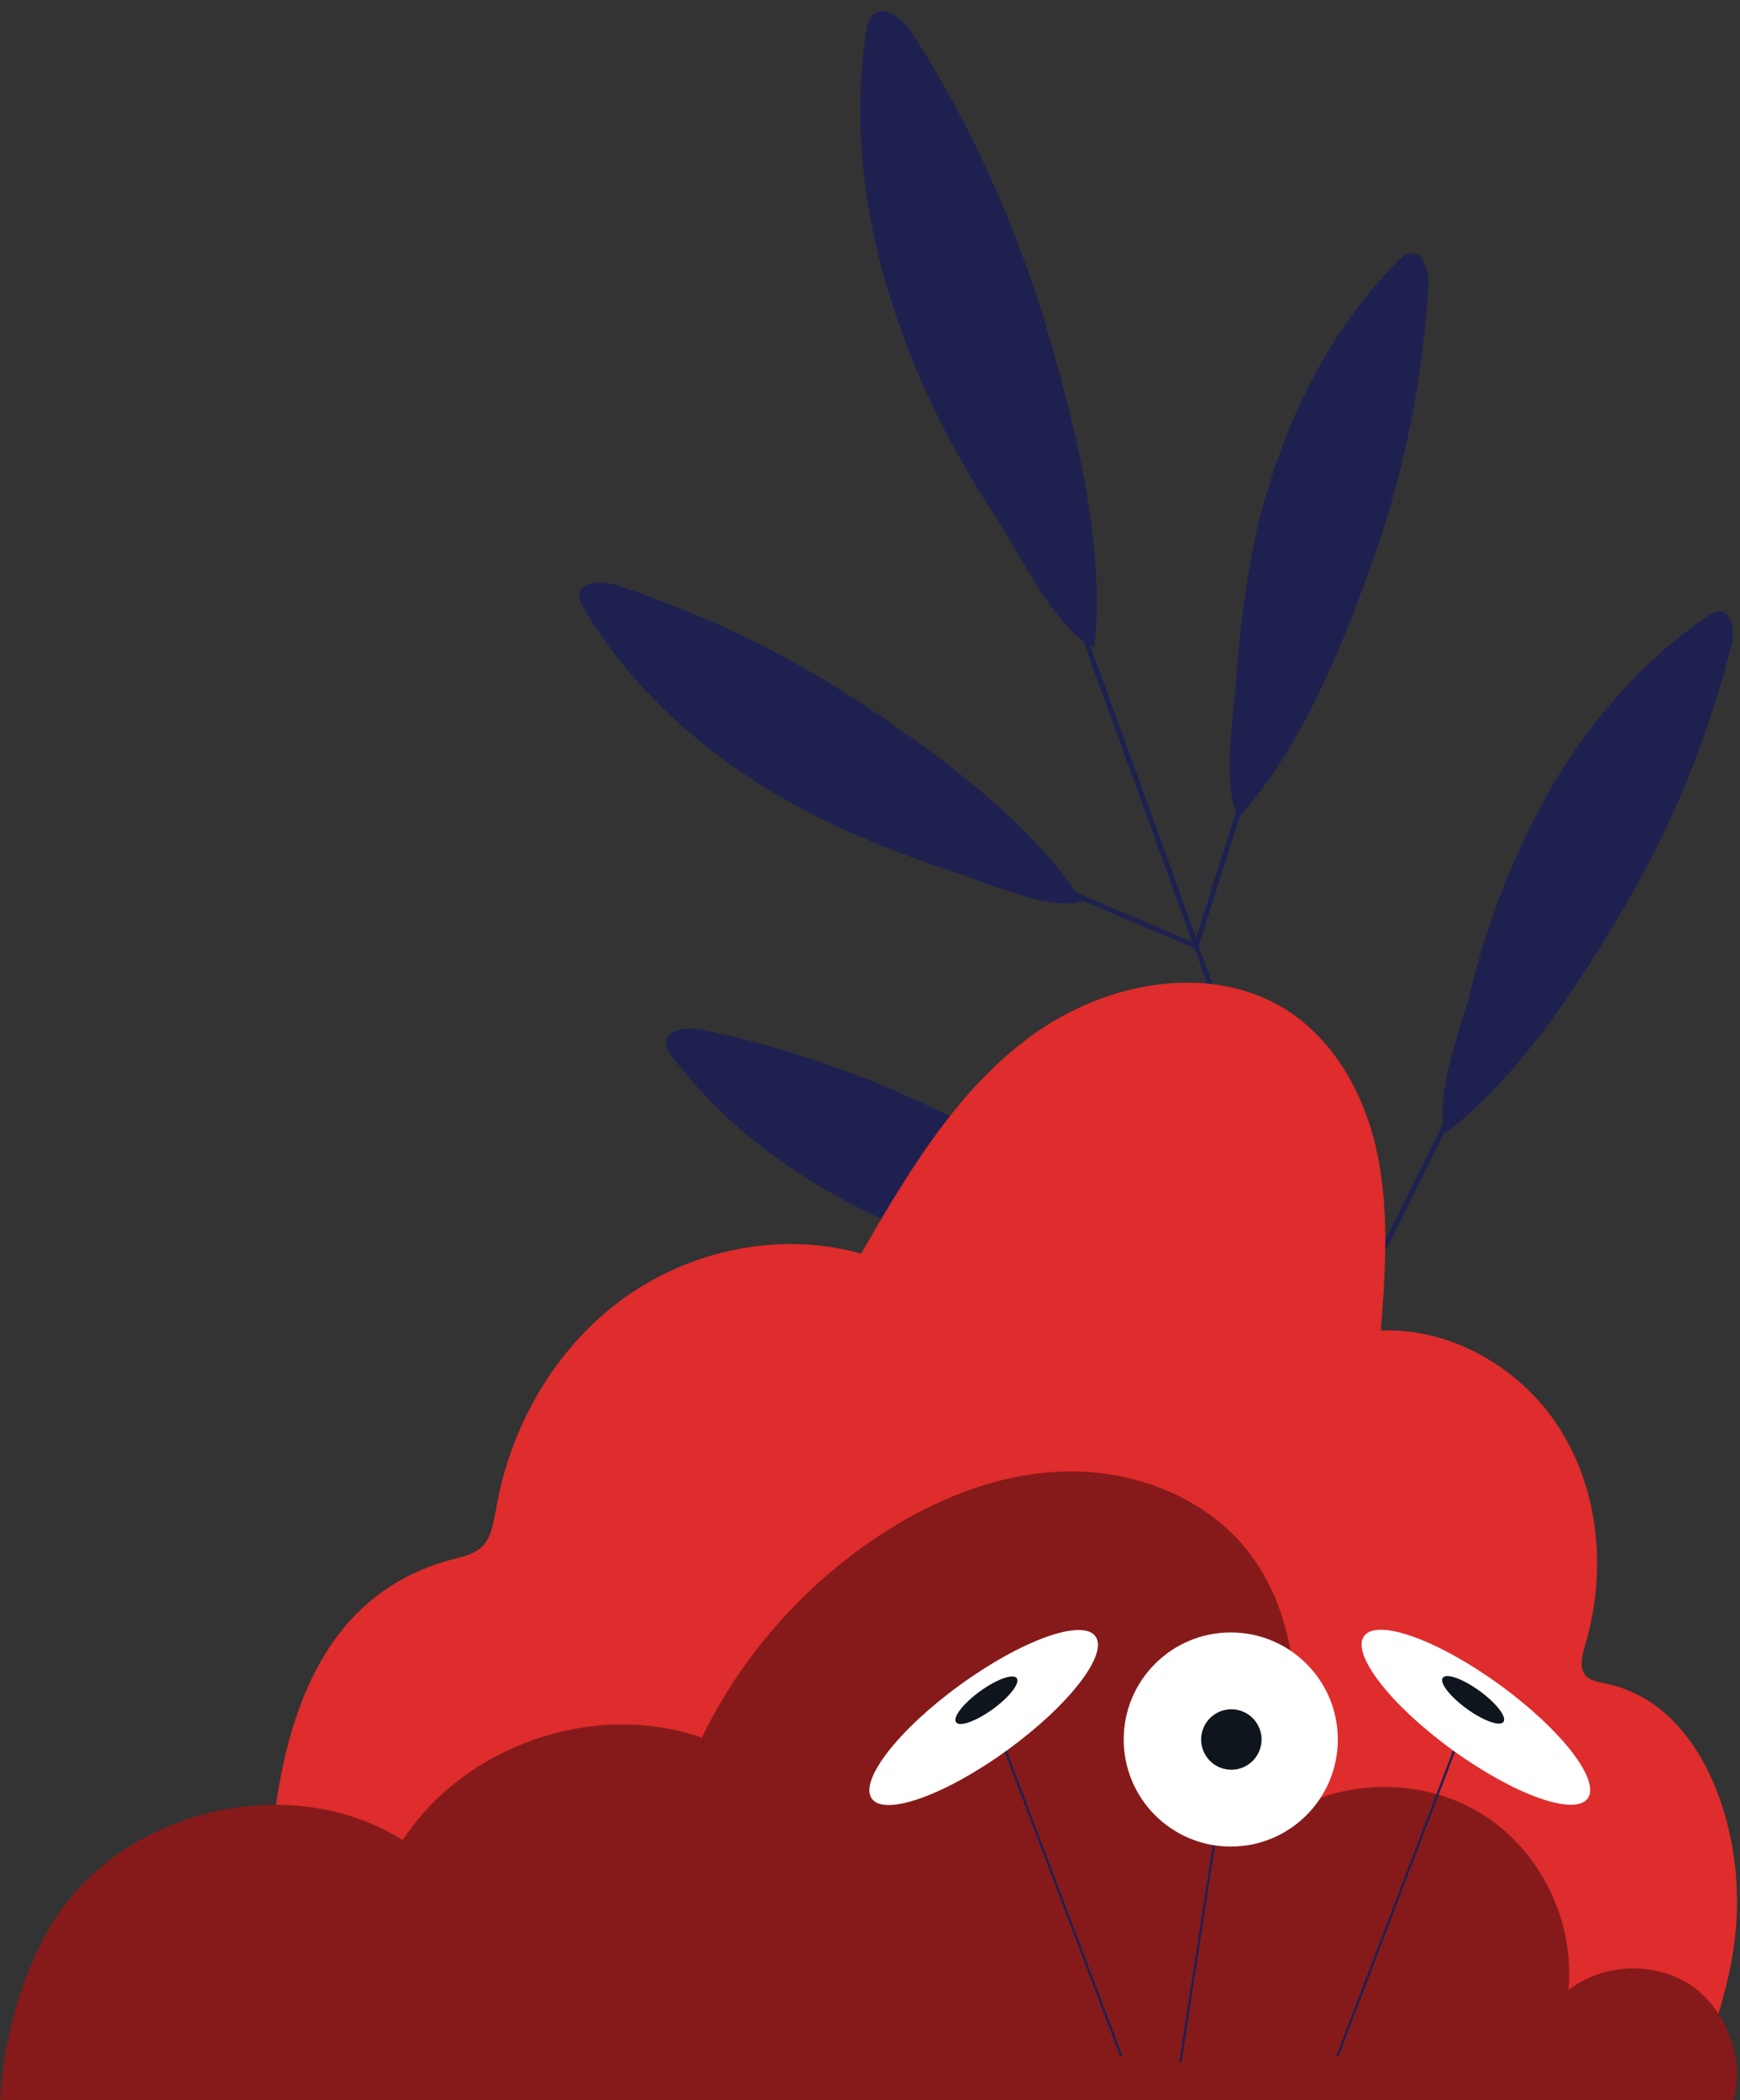 <svg width="155" height="187" fill="none" xmlns="http://www.w3.org/2000/svg"><rect width="100%" height="100%" fill="#333333" stroke="none"/><path d="M83.145 19.883s34.236 92.967 49.398 138.188" stroke="#1E2150" stroke-width=".446" stroke-miterlimit="10" stroke-linecap="round" stroke-linejoin="round"/><path d="M81.596 32.838c-3.994-9.533-6.032-20.044-4.402-30.229.082-.407.163-.896.49-1.222.978-1.06 2.69.244 3.505 1.467 5.217 8.066 9.21 16.947 11.982 26.154 2.609 8.8 5.299 19.474 4.32 28.6-3.26-1.223-6.684-8.311-8.64-11.326-2.772-4.237-5.299-8.718-7.255-13.444zm30.405 14.177c2.119-8.8 6.114-17.355 12.553-23.792.245-.244.571-.57.978-.652 1.305-.244 1.794 1.548 1.712 2.852a88.698 88.698 0 01-5.054 24.77c-2.69 7.577-6.358 16.54-11.819 22.57-1.631-2.608-.408-9.37-.245-12.467.326-4.4.897-8.881 1.875-13.281zM71.896 72.274c-8.07-4.237-15.243-10.267-19.89-18.089-.163-.326-.407-.733-.407-1.14.081-1.304 1.956-1.386 3.179-.978A90.514 90.514 0 0177.52 63.148c6.685 4.481 14.428 10.266 18.912 17.11-2.935.978-9.211-1.955-12.146-2.851a86.288 86.288 0 01-12.39-5.133zm63.337 3.666c3.668-8.31 9.292-15.888 16.792-21.021a2.528 2.528 0 011.059-.49c1.305 0 1.468 1.875 1.142 3.097-2.12 8.23-5.299 16.133-9.619 23.384-4.076 6.926-9.374 15.074-15.814 19.962-1.141-2.851 1.304-9.288 2.119-12.303 1.06-4.318 2.446-8.555 4.321-12.629zm-53.637 33.895c-8.477-3.341-16.303-8.555-21.764-15.807-.245-.326-.49-.652-.49-1.059-.08-1.304 1.794-1.548 3.098-1.304 8.315 1.711 16.303 4.645 23.803 8.556 7.173 3.748 15.487 8.636 20.704 14.91-2.771 1.304-9.374-.896-12.39-1.548-4.402-.896-8.804-2.118-12.96-3.748z" fill="#1E2150"/><path d="M116.81 51.903L106.54 84.25 72.793 69.91m3.831 33.489l42.55 16.051 15.896-32.021" stroke="#1E2150" stroke-width=".446" stroke-miterlimit="10" stroke-linecap="round" stroke-linejoin="round"/><path d="M40.35 138.841c.896-.244 1.793-.407 2.527-1.059.896-.815 1.06-2.2 1.304-3.341 1.223-7.333 5.217-14.34 11.249-18.74 6.032-4.4 14.02-6.111 21.275-4.074 4.157-7.17 8.478-14.503 15.162-19.392 6.684-4.888 16.303-6.68 23.15-2.037 4.239 2.934 6.766 7.822 7.744 12.874.978 5.052.652 10.266.245 15.399 6.521-.244 12.879 3.585 16.221 9.208 3.342 5.622 3.831 12.629 1.956 18.903-.244.814-.489 1.874 0 2.525.408.571 1.223.652 1.875.815 7.662 1.548 11.412 10.592 11.657 18.414.244 6.274-1.794 12.141-4.239 17.926H23.884c.081-15.155-2.853-42.369 16.466-47.421z" fill="#DF2C2C"/><path d="M4.402 171.677c6.032-10.429 21.275-14.258 31.464-7.821 5.543-8.474 17.118-12.467 26.656-9.126 3.505-7.252 9.048-13.526 15.813-18.007 4.973-3.259 10.76-5.622 16.793-5.703 5.95-.082 12.145 2.281 15.895 6.925 5.054 6.274 4.809 15.074 4.402 23.14 5.217-2.851 12.064-2.607 17.036.734 4.973 3.34 7.826 9.451 7.255 15.399 3.098-2.444 7.825-2.607 11.086-.326 3.179 2.282 4.809 6.926 3.424 10.674H0c.163-5.296 1.712-11.244 4.402-15.889z" fill="#861A1A"/><path d="M88.443 152.938l11.412 30.065" stroke="#1E2150" stroke-width=".204" stroke-miterlimit="10" stroke-linecap="round" stroke-linejoin="round"/><path d="M89.733 155.835c5.5-3.993 9.015-8.529 7.85-10.131-1.163-1.602-6.566.337-12.066 4.33-5.5 3.993-9.015 8.529-7.851 10.131 1.164 1.602 6.566-.336 12.067-4.33z" fill="#fff"/><path d="M88.444 152.185c1.493-1.084 2.446-2.317 2.129-2.754-.318-.437-1.786.088-3.28 1.172-1.493 1.084-2.446 2.318-2.128 2.754.317.437 1.785-.087 3.278-1.172z" fill="#0E151D"/><path d="M130.668 152.938l-11.494 30.065" stroke="#1E2150" stroke-width=".204" stroke-miterlimit="10" stroke-linecap="round" stroke-linejoin="round"/><path d="M141.432 160.142c1.165-1.602-2.35-6.138-7.851-10.131-5.5-3.993-10.903-5.932-12.067-4.33-1.164 1.602 2.351 6.138 7.851 10.131 5.501 3.993 10.903 5.932 12.067 4.33z" fill="#fff"/><path d="M133.932 153.323c.318-.437-.636-1.67-2.129-2.754-1.493-1.085-2.961-1.609-3.279-1.173-.317.437.636 1.67 2.129 2.755 1.494 1.084 2.962 1.609 3.279 1.172z" fill="#0E151D"/><path d="M105.154 183.573l4.483-29.007" stroke="#1E2150" stroke-width=".204" stroke-miterlimit="10" stroke-linecap="round" stroke-linejoin="round"/><path d="M109.637 164.425c5.267 0 9.537-4.268 9.537-9.533s-4.27-9.533-9.537-9.533c-5.267 0-9.537 4.268-9.537 9.533s4.27 9.533 9.537 9.533z" fill="#fff"/><path d="M109.637 157.582a2.69 2.69 0 10.001-5.379 2.69 2.69 0 00-.001 5.379z" fill="#0E151D"/></svg>